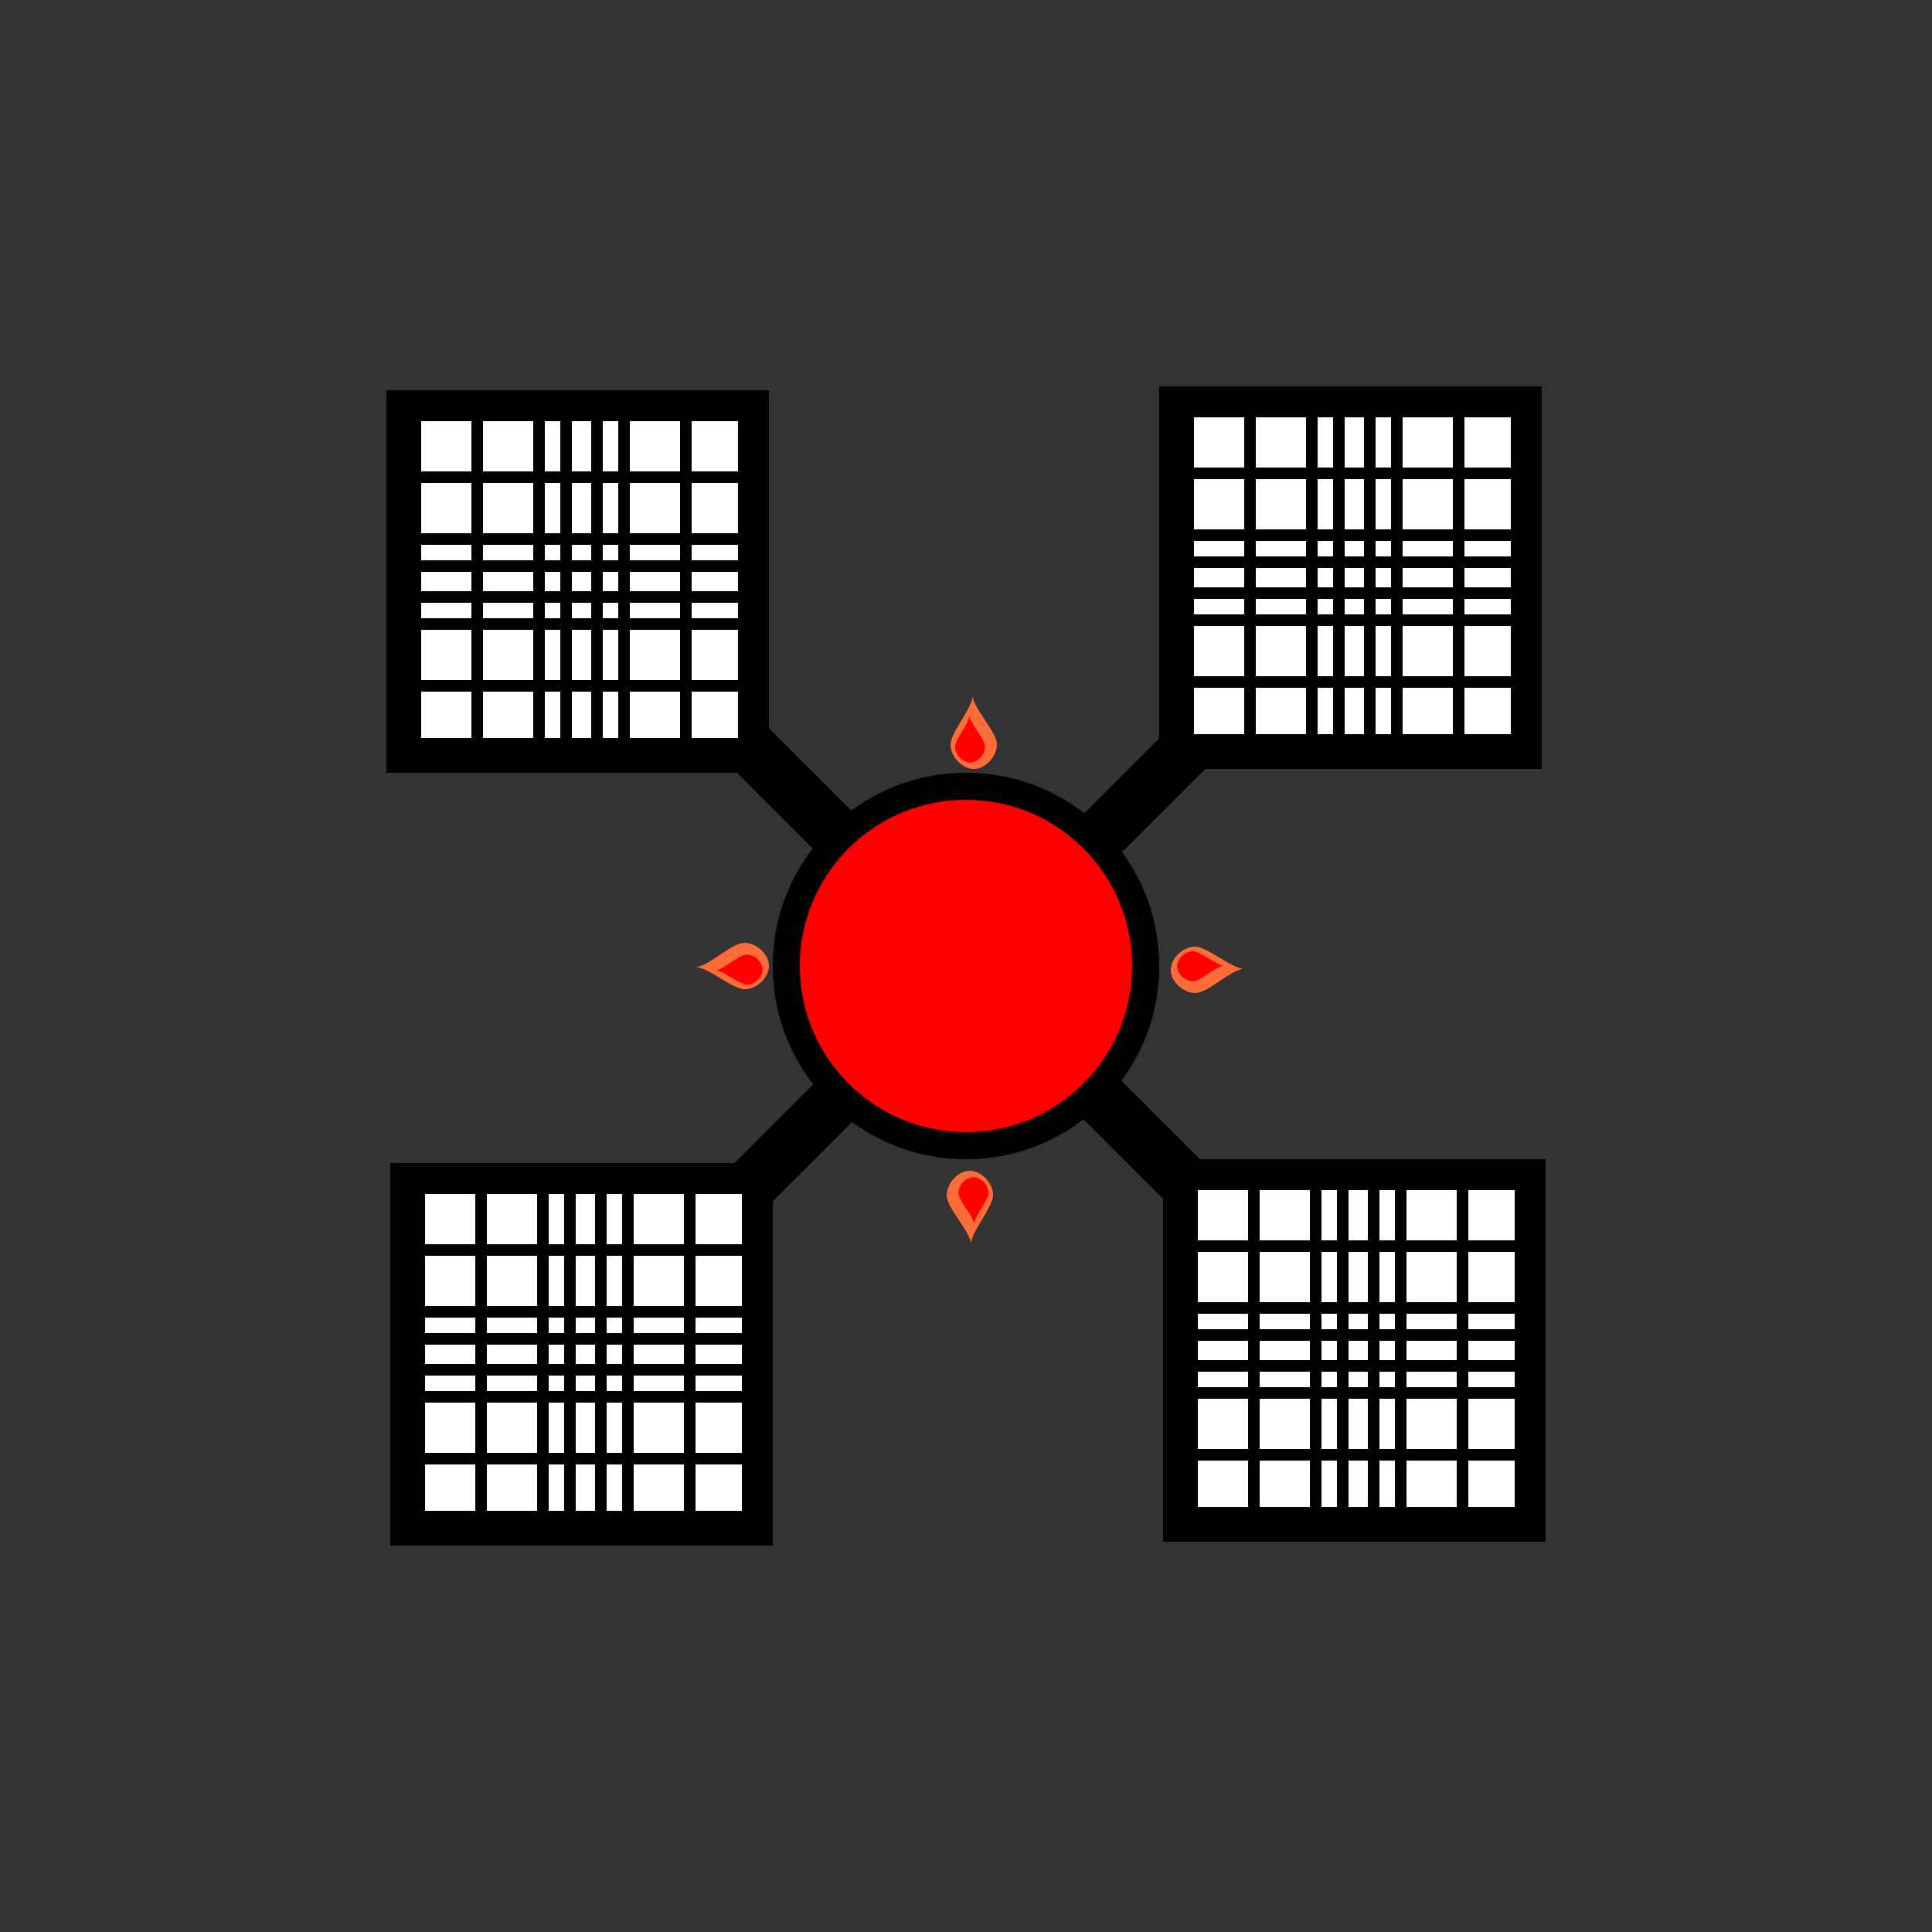 <svg id="Группа_9" data-name="Группа 9" xmlns="http://www.w3.org/2000/svg" width="250" height="250" viewBox="0 0 500 500">
  <rect x="0" y="0" width="500" height="500" fill="#333333" stroke="none"/>
  <defs>
    <style>
      .cls-1 {
        fill: #fe6d39;
      }

      .cls-1, .cls-2, .cls-3 {
        fill-rule: evenodd;
      }

      .cls-2, .cls-4 {
        fill: red;
      }

      .cls-5 {
        fill: #fff;
      }
    </style>
  </defs>
  <g id="Группа_1_копия_10" data-name="Группа 1 копия 10">
    <path id="Фигура_1" data-name="Фигура 1" class="cls-1" d="M303,251.131c0.063,3,3.293,5.933,6.461,5.862s9.379-6.216,12.547-6.286c-3.168.07-9.629-5.792-12.8-5.721S302.938,248.129,303,251.131Z"/>
    <path id="Фигура_1_копия" data-name="Фигура 1 копия" class="cls-2" d="M304.635,250.15a4.273,4.273,0,0,0,4.157,3.781c2.038-.046,6.033-4.009,8.071-4.054-2.038.045-6.194-3.736-8.232-3.691A4.289,4.289,0,0,0,304.635,250.15Z"/>
  </g>
  <g id="Группа_1_копия_11" data-name="Группа 1 копия 11">
    <path id="Фигура_1-2" data-name="Фигура 1" class="cls-1" d="M199,249.869c-0.063-3-3.293-5.933-6.461-5.862s-9.379,6.216-12.547,6.286c3.168-.07,9.629,5.792,12.8,5.721S199.062,252.871,199,249.869Z"/>
    <path id="Фигура_1_копия-2" data-name="Фигура 1 копия" class="cls-2" d="M197.365,250.85a4.273,4.273,0,0,0-4.157-3.781c-2.038.046-6.033,4.009-8.071,4.054,2.038-.045,6.194,3.736,8.232,3.691A4.289,4.289,0,0,0,197.365,250.85Z"/>
  </g>
  <g id="Группа_1_копия_12" data-name="Группа 1 копия 12">
    <path id="Фигура_1-3" data-name="Фигура 1" class="cls-1" d="M250.869,303c-3,.063-5.933,3.293-5.862,6.461s6.216,9.379,6.286,12.547c-0.07-3.168,5.792-9.629,5.721-12.8S253.871,302.938,250.869,303Z"/>
    <path id="Фигура_1_копия-3" data-name="Фигура 1 копия" class="cls-2" d="M251.85,304.635a4.273,4.273,0,0,0-3.781,4.157c0.046,2.038,4.009,6.033,4.054,8.071-0.045-2.038,3.736-6.194,3.691-8.232A4.289,4.289,0,0,0,251.85,304.635Z"/>
  </g>
  <g id="Группа_1_копия_13" data-name="Группа 1 копия 13">
    <path id="Фигура_1-4" data-name="Фигура 1" class="cls-1" d="M252.131,199c3-.063,5.933-3.293,5.862-6.461s-6.216-9.379-6.286-12.547c0.07,3.168-5.792,9.629-5.721,12.8S249.129,199.062,252.131,199Z"/>
    <path id="Фигура_1_копия-4" data-name="Фигура 1 копия" class="cls-2" d="M251.15,197.365a4.273,4.273,0,0,0,3.781-4.157c-0.046-2.038-4.009-6.033-4.054-8.071,0.045,2.038-3.736,6.194-3.691,8.232A4.289,4.289,0,0,0,251.15,197.365Z"/>
  </g>
  <path id="Прямоугольник_12" data-name="Прямоугольник 12" class="cls-3" d="M164,153.46L347.141,336.6l-9.9,9.9L154.1,163.359Z"/>
  <path id="Прямоугольник_12_копия_6" data-name="Прямоугольник 12 копия 6" class="cls-3" d="M153.991,337.1L337.1,154.016l9.9,9.9L163.889,346.993Z"/>
  <circle id="Эллипс_15" data-name="Эллипс 15" cx="250" cy="250" r="50"/>
  <circle id="Эллипс_16" data-name="Эллипс 16" class="cls-4" cx="250" cy="250" r="43"/>
  <g id="Группа_8" data-name="Группа 8">
    <rect id="Прямоугольник_10" data-name="Прямоугольник 10" x="100" y="101" width="99" height="99"/>
    <rect id="Прямоугольник_11" data-name="Прямоугольник 11" class="cls-5" x="109" y="109" width="82" height="82"/>
    <g id="Группа_7" data-name="Группа 7">
      <rect id="Прямоугольник_12_копия" data-name="Прямоугольник 12 копия" x="122" y="108" width="3" height="85"/>
      <rect id="Прямоугольник_12_копия_2" data-name="Прямоугольник 12 копия 2" x="138" y="108" width="3" height="85"/>
      <rect id="Прямоугольник_12_копия_4" data-name="Прямоугольник 12 копия 4" x="145" y="108" width="3" height="85"/>
      <rect id="Прямоугольник_12_копия_5" data-name="Прямоугольник 12 копия 5" x="153" y="108" width="3" height="85"/>
      <rect id="Прямоугольник_12_копия_3" data-name="Прямоугольник 12 копия 3" x="160" y="108" width="3" height="85"/>
      <rect id="Прямоугольник_12_копия_3-2" data-name="Прямоугольник 12 копия 3" x="176" y="108" width="3" height="85"/>
    </g>
    <g id="Группа_7_копия" data-name="Группа 7 копия">
      <rect id="Прямоугольник_12_копия-2" data-name="Прямоугольник 12 копия" x="108" y="122" width="85" height="3"/>
      <rect id="Прямоугольник_12_копия_2-2" data-name="Прямоугольник 12 копия 2" x="108" y="138" width="85" height="3"/>
      <rect id="Прямоугольник_12_копия_4-2" data-name="Прямоугольник 12 копия 4" x="108" y="145" width="85" height="3"/>
      <rect id="Прямоугольник_12_копия_5-2" data-name="Прямоугольник 12 копия 5" x="108" y="153" width="85" height="3"/>
      <rect id="Прямоугольник_12_копия_3-3" data-name="Прямоугольник 12 копия 3" x="108" y="160" width="85" height="3"/>
      <rect id="Прямоугольник_12_копия_3-4" data-name="Прямоугольник 12 копия 3" x="108" y="176" width="85" height="3"/>
    </g>
  </g>
  <g id="Группа_8_копия" data-name="Группа 8 копия">
    <rect id="Прямоугольник_10-2" data-name="Прямоугольник 10" x="101" y="301" width="99" height="99"/>
    <rect id="Прямоугольник_11-2" data-name="Прямоугольник 11" class="cls-5" x="110" y="309" width="82" height="82"/>
    <g id="Группа_7-2" data-name="Группа 7">
      <rect id="Прямоугольник_12_копия-3" data-name="Прямоугольник 12 копия" x="123" y="308" width="3" height="85"/>
      <rect id="Прямоугольник_12_копия_2-3" data-name="Прямоугольник 12 копия 2" x="139" y="308" width="3" height="85"/>
      <rect id="Прямоугольник_12_копия_4-3" data-name="Прямоугольник 12 копия 4" x="146" y="308" width="3" height="85"/>
      <rect id="Прямоугольник_12_копия_5-3" data-name="Прямоугольник 12 копия 5" x="154" y="308" width="3" height="85"/>
      <rect id="Прямоугольник_12_копия_3-5" data-name="Прямоугольник 12 копия 3" x="161" y="308" width="3" height="85"/>
      <rect id="Прямоугольник_12_копия_3-6" data-name="Прямоугольник 12 копия 3" x="177" y="308" width="3" height="85"/>
    </g>
    <g id="Группа_7_копия-2" data-name="Группа 7 копия">
      <rect id="Прямоугольник_12_копия-4" data-name="Прямоугольник 12 копия" x="109" y="322" width="85" height="3"/>
      <rect id="Прямоугольник_12_копия_2-4" data-name="Прямоугольник 12 копия 2" x="109" y="338" width="85" height="3"/>
      <rect id="Прямоугольник_12_копия_4-4" data-name="Прямоугольник 12 копия 4" x="109" y="345" width="85" height="3"/>
      <rect id="Прямоугольник_12_копия_5-4" data-name="Прямоугольник 12 копия 5" x="109" y="353" width="85" height="3"/>
      <rect id="Прямоугольник_12_копия_3-7" data-name="Прямоугольник 12 копия 3" x="109" y="360" width="85" height="3"/>
      <rect id="Прямоугольник_12_копия_3-8" data-name="Прямоугольник 12 копия 3" x="109" y="376" width="85" height="3"/>
    </g>
  </g>
  <g id="Группа_8_копия_2" data-name="Группа 8 копия 2">
    <rect id="Прямоугольник_10-3" data-name="Прямоугольник 10" x="300" y="100" width="99" height="99"/>
    <rect id="Прямоугольник_11-3" data-name="Прямоугольник 11" class="cls-5" x="309" y="108" width="82" height="82"/>
    <g id="Группа_7-3" data-name="Группа 7">
      <rect id="Прямоугольник_12_копия-5" data-name="Прямоугольник 12 копия" x="322" y="107" width="3" height="85"/>
      <rect id="Прямоугольник_12_копия_2-5" data-name="Прямоугольник 12 копия 2" x="338" y="107" width="3" height="85"/>
      <rect id="Прямоугольник_12_копия_4-5" data-name="Прямоугольник 12 копия 4" x="345" y="107" width="3" height="85"/>
      <rect id="Прямоугольник_12_копия_5-5" data-name="Прямоугольник 12 копия 5" x="353" y="107" width="3" height="85"/>
      <rect id="Прямоугольник_12_копия_3-9" data-name="Прямоугольник 12 копия 3" x="360" y="107" width="3" height="85"/>
      <rect id="Прямоугольник_12_копия_3-10" data-name="Прямоугольник 12 копия 3" x="376" y="107" width="3" height="85"/>
    </g>
    <g id="Группа_7_копия-3" data-name="Группа 7 копия">
      <rect id="Прямоугольник_12_копия-6" data-name="Прямоугольник 12 копия" x="308" y="121" width="85" height="3"/>
      <rect id="Прямоугольник_12_копия_2-6" data-name="Прямоугольник 12 копия 2" x="308" y="137" width="85" height="3"/>
      <rect id="Прямоугольник_12_копия_4-6" data-name="Прямоугольник 12 копия 4" x="308" y="144" width="85" height="3"/>
      <rect id="Прямоугольник_12_копия_5-6" data-name="Прямоугольник 12 копия 5" x="308" y="152" width="85" height="3"/>
      <rect id="Прямоугольник_12_копия_3-11" data-name="Прямоугольник 12 копия 3" x="308" y="159" width="85" height="3"/>
      <rect id="Прямоугольник_12_копия_3-12" data-name="Прямоугольник 12 копия 3" x="308" y="175" width="85" height="3"/>
    </g>
  </g>
  <g id="Группа_8_копия_3" data-name="Группа 8 копия 3">
    <rect id="Прямоугольник_10-4" data-name="Прямоугольник 10" x="301" y="300" width="99" height="99"/>
    <rect id="Прямоугольник_11-4" data-name="Прямоугольник 11" class="cls-5" x="310" y="308" width="82" height="82"/>
    <g id="Группа_7-4" data-name="Группа 7">
      <rect id="Прямоугольник_12_копия-7" data-name="Прямоугольник 12 копия" x="323" y="307" width="3" height="85"/>
      <rect id="Прямоугольник_12_копия_2-7" data-name="Прямоугольник 12 копия 2" x="339" y="307" width="3" height="85"/>
      <rect id="Прямоугольник_12_копия_4-7" data-name="Прямоугольник 12 копия 4" x="346" y="307" width="3" height="85"/>
      <rect id="Прямоугольник_12_копия_5-7" data-name="Прямоугольник 12 копия 5" x="354" y="307" width="3" height="85"/>
      <rect id="Прямоугольник_12_копия_3-13" data-name="Прямоугольник 12 копия 3" x="361" y="307" width="3" height="85"/>
      <rect id="Прямоугольник_12_копия_3-14" data-name="Прямоугольник 12 копия 3" x="377" y="307" width="3" height="85"/>
    </g>
    <g id="Группа_7_копия-4" data-name="Группа 7 копия">
      <rect id="Прямоугольник_12_копия-8" data-name="Прямоугольник 12 копия" x="309" y="321" width="85" height="3"/>
      <rect id="Прямоугольник_12_копия_2-8" data-name="Прямоугольник 12 копия 2" x="309" y="337" width="85" height="3"/>
      <rect id="Прямоугольник_12_копия_4-8" data-name="Прямоугольник 12 копия 4" x="309" y="344" width="85" height="3"/>
      <rect id="Прямоугольник_12_копия_5-8" data-name="Прямоугольник 12 копия 5" x="309" y="352" width="85" height="3"/>
      <rect id="Прямоугольник_12_копия_3-15" data-name="Прямоугольник 12 копия 3" x="309" y="359" width="85" height="3"/>
      <rect id="Прямоугольник_12_копия_3-16" data-name="Прямоугольник 12 копия 3" x="309" y="375" width="85" height="3"/>
    </g>
  </g>
</svg>
